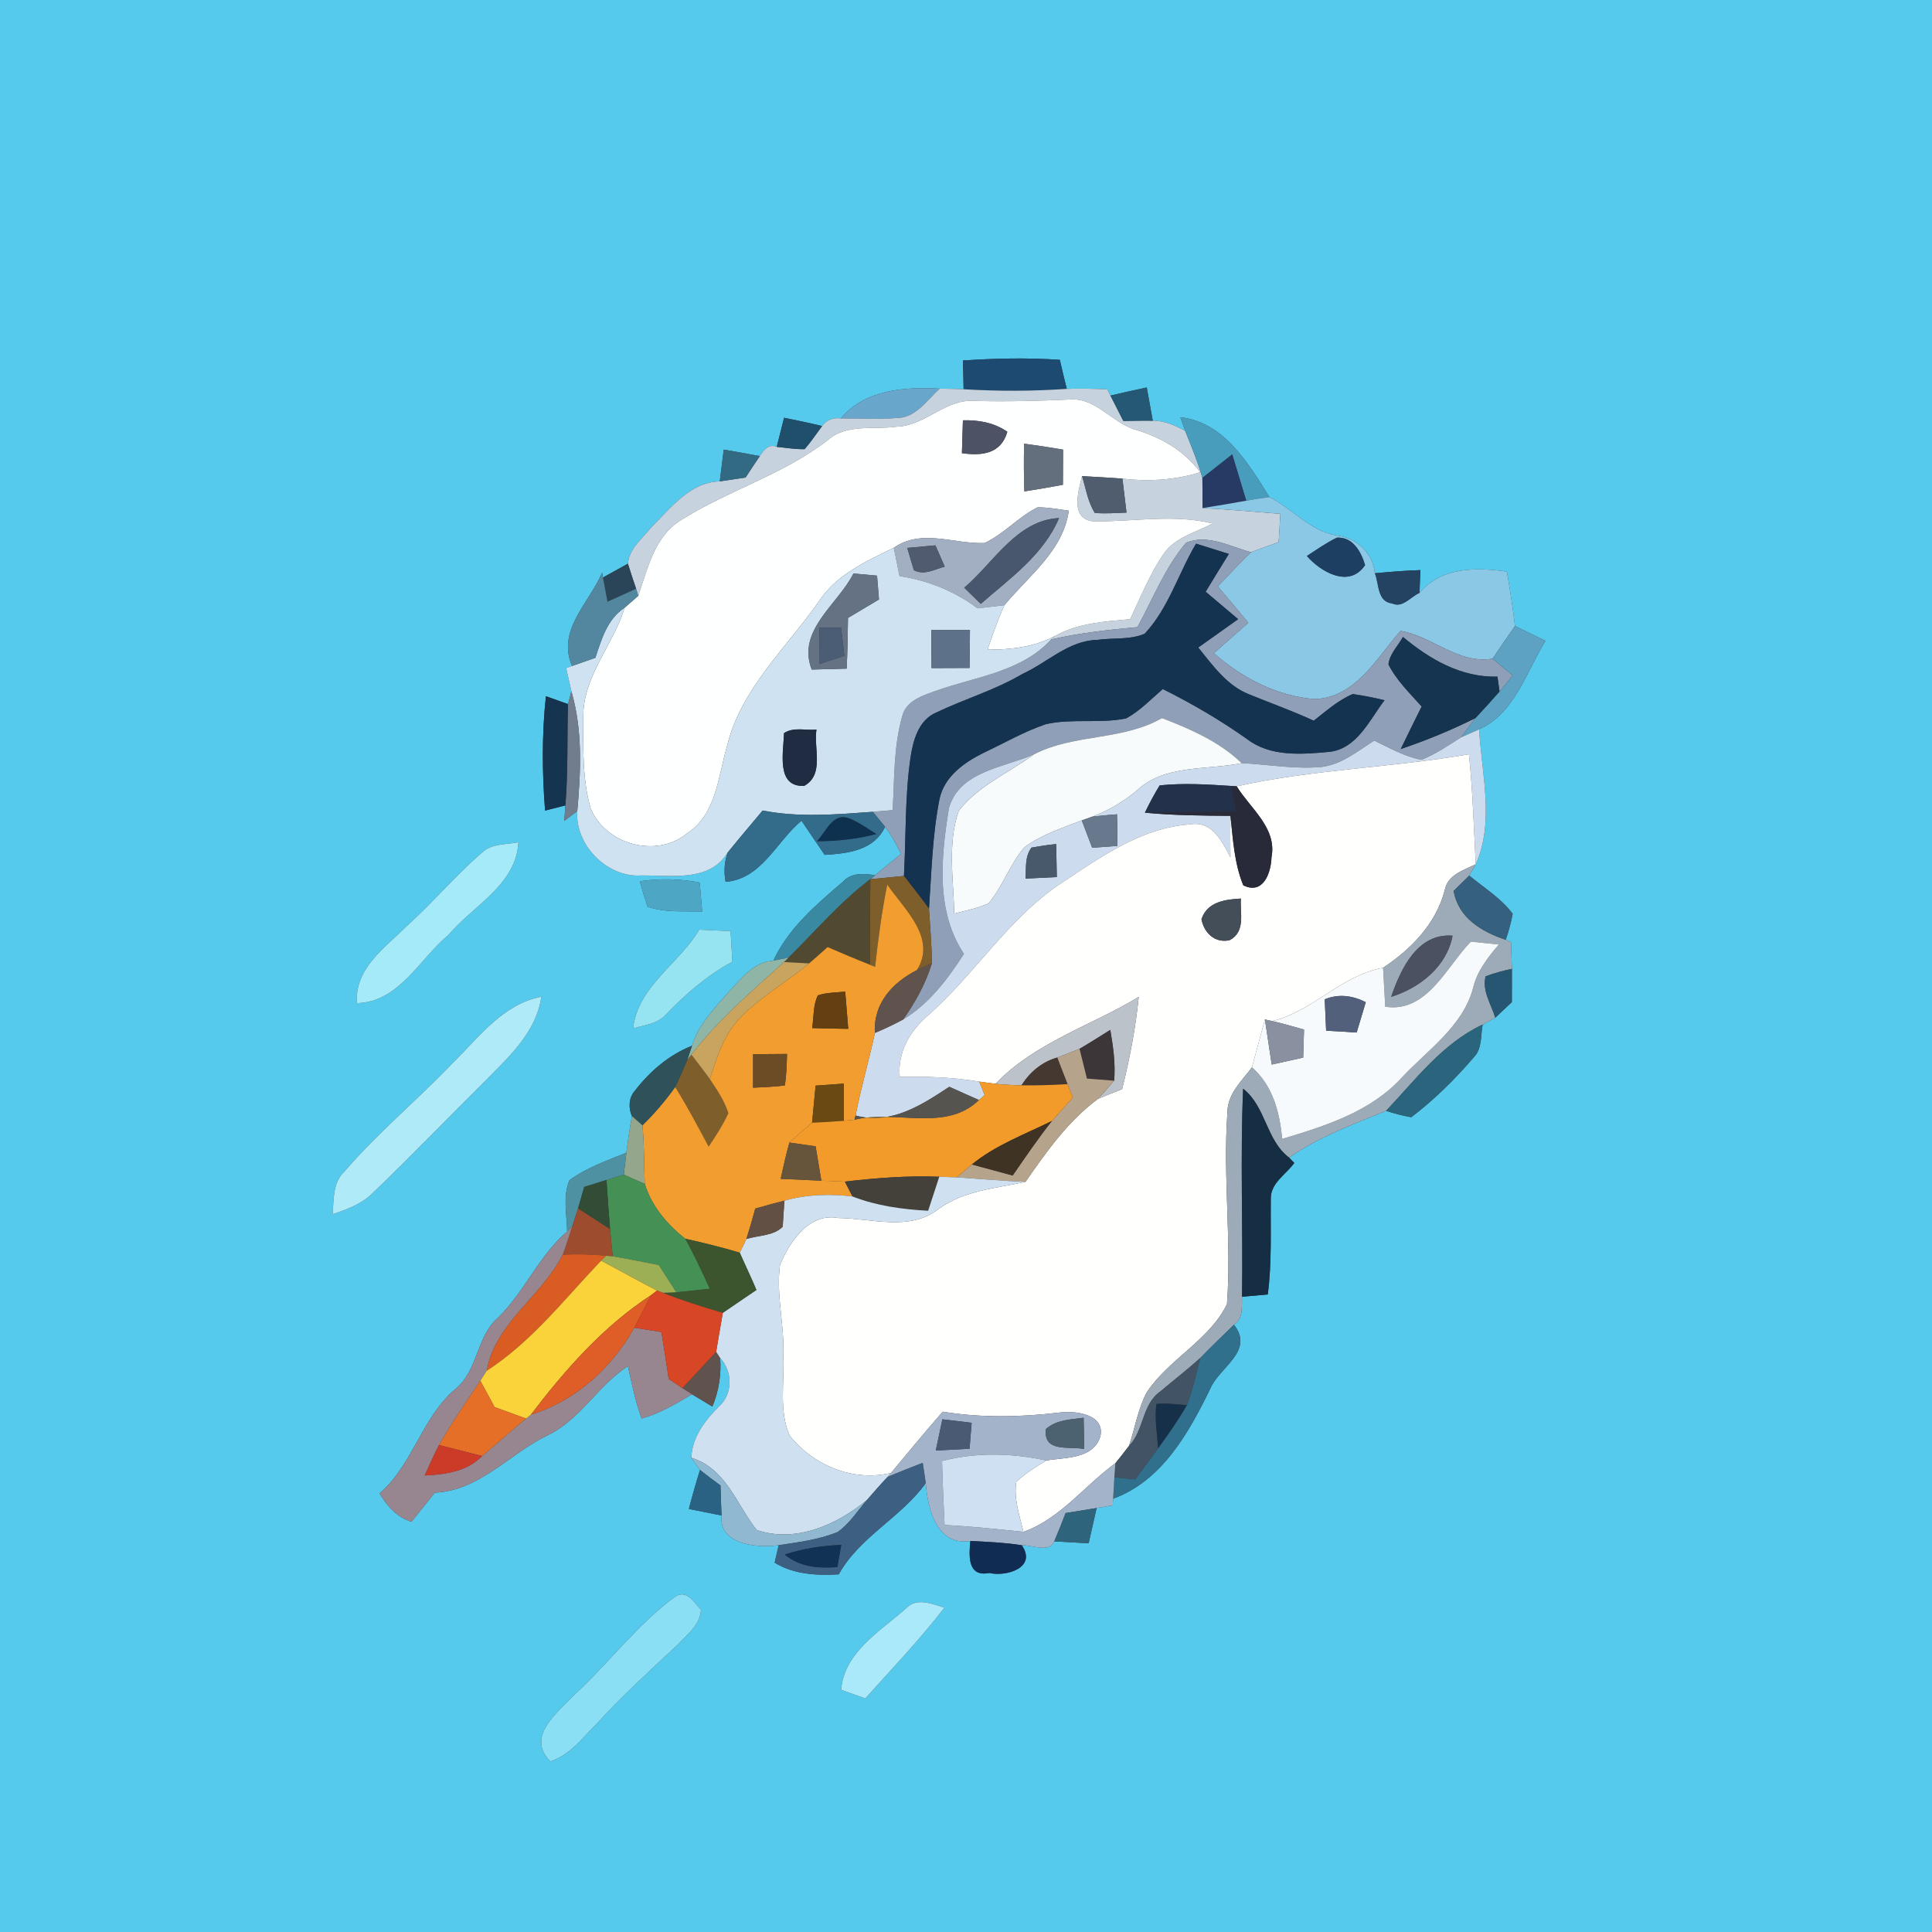 <?xml version="1.0" encoding="UTF-8" ?>
<!DOCTYPE svg PUBLIC "-//W3C//DTD SVG 1.1//EN" "http://www.w3.org/Graphics/SVG/1.1/DTD/svg11.dtd">
<svg width="250pt" height="250pt" viewBox="0 0 250 250" version="1.1" xmlns="http://www.w3.org/2000/svg">
<rect x="0" y="0" width="250" height="250" fill="#333333" stroke="none"/>
<g id="#55caedff">
<path fill="#55caed" opacity="1.00" d=" M 0.00 0.00 L 250.00 0.00 L 250.00 250.00 L 0.00 250.00 L 0.00 0.00 M 124.60 46.65 C 124.64 47.89 124.67 49.13 124.69 50.37 C 123.66 50.33 122.63 50.30 121.60 50.29 C 117.06 50.05 111.94 50.39 108.80 54.14 C 107.76 54.01 106.95 54.34 106.38 55.13 C 104.75 54.73 103.10 54.39 101.46 54.06 C 101.22 55.00 100.75 56.88 100.51 57.82 C 99.46 57.39 98.82 58.24 98.32 59.02 C 96.76 58.72 95.21 58.45 93.65 58.18 C 93.49 59.55 93.32 60.92 93.14 62.29 C 89.24 62.40 86.79 65.77 84.25 68.26 C 83.12 69.69 81.39 71.01 81.25 72.94 C 80.17 73.53 79.09 74.13 78.02 74.73 L 77.91 74.10 C 76.24 78.05 72.02 81.53 74.02 86.18 L 73.26 86.45 C 73.49 87.45 73.72 88.46 73.94 89.46 C 73.83 89.88 73.61 90.70 73.50 91.11 C 72.78 90.86 71.35 90.35 70.64 90.09 C 70.11 95.01 70.15 99.96 70.53 104.89 C 71.19 104.72 72.50 104.39 73.16 104.22 C 73.12 104.72 73.06 105.71 73.02 106.21 C 73.44 105.90 74.28 105.27 74.70 104.96 C 74.38 109.30 78.53 113.55 82.93 113.29 C 86.77 113.22 91.80 114.21 94.16 110.32 C 93.73 111.52 93.65 112.78 93.89 114.11 C 98.58 113.74 100.46 108.89 103.71 106.20 C 104.71 107.67 105.71 109.14 106.71 110.62 C 109.72 110.43 113.08 110.07 114.53 106.99 C 115.37 108.06 115.96 109.29 116.60 110.49 C 115.49 111.43 114.33 112.31 113.23 113.26 C 111.78 113.02 110.16 112.89 109.08 114.09 C 105.64 117.04 102.02 120.10 100.07 124.31 C 97.53 124.45 95.94 126.63 94.33 128.31 C 92.49 130.45 90.36 132.54 89.55 135.32 C 86.57 136.49 84.09 138.63 82.15 141.15 C 81.35 142.02 81.30 143.38 81.77 144.42 C 81.49 145.99 81.25 147.58 81.05 149.16 C 78.54 150.20 75.90 151.09 73.69 152.72 C 72.79 154.80 73.36 157.16 73.39 159.36 C 69.73 162.48 67.91 167.11 64.49 170.46 C 61.58 172.96 61.89 177.43 58.84 179.81 C 54.55 183.52 53.42 189.52 49.12 193.25 C 50.10 194.89 51.36 196.34 53.25 196.91 C 54.25 195.65 55.25 194.40 56.26 193.15 C 62.07 192.89 65.87 188.15 70.79 185.76 C 75.08 183.75 77.34 179.30 81.25 176.78 C 81.77 179.06 82.21 181.36 83.03 183.56 C 85.36 182.90 87.46 181.65 89.54 180.42 C 90.20 180.82 91.52 181.61 92.18 182.01 C 93.01 180.00 93.35 177.88 93.19 175.72 C 94.81 177.46 94.85 180.37 93.04 181.99 C 91.20 183.83 89.59 185.91 89.45 188.63 C 89.74 189.02 90.30 189.81 90.58 190.21 C 90.06 191.88 89.58 193.56 89.14 195.26 C 90.55 195.53 91.96 195.82 93.37 196.10 C 92.97 199.90 98.00 200.34 100.76 199.95 C 100.63 200.52 100.37 201.64 100.24 202.21 C 102.74 203.74 105.67 203.88 108.53 203.72 C 111.27 198.83 116.58 196.38 119.79 191.92 C 120.04 195.25 121.22 200.08 125.56 199.40 C 125.37 201.32 125.20 204.11 128.00 203.54 C 130.25 204.06 134.22 202.84 132.21 199.95 C 133.50 199.88 135.80 201.01 136.42 199.45 C 137.90 199.53 139.38 199.62 140.87 199.70 C 141.21 198.18 141.55 196.65 141.90 195.14 C 142.42 195.05 143.47 194.87 143.99 194.79 L 144.04 193.93 C 150.35 191.63 153.80 185.44 156.58 179.75 C 157.77 176.88 162.37 174.86 159.67 171.42 C 160.91 170.61 160.66 169.08 160.72 167.80 C 161.55 167.73 163.22 167.58 164.05 167.50 C 164.59 163.39 164.39 159.24 164.44 155.10 C 164.41 153.09 166.41 151.96 167.48 150.49 L 166.80 149.79 C 170.66 147.12 175.05 145.49 179.36 143.74 C 180.42 144.09 181.51 144.37 182.61 144.57 C 185.59 142.31 188.28 139.64 190.72 136.80 C 191.80 135.67 191.59 134.00 191.85 132.58 C 192.40 132.28 192.94 131.98 193.49 131.69 C 194.02 131.18 195.09 130.17 195.63 129.67 C 195.63 128.24 195.64 126.80 195.64 125.37 C 195.60 124.22 195.56 123.07 195.52 121.92 L 194.84 121.61 C 195.22 120.51 195.52 119.39 195.74 118.25 C 194.24 116.23 192.03 114.89 190.12 113.30 C 190.33 112.94 190.75 112.21 190.96 111.84 C 193.41 106.36 191.72 100.12 191.40 94.37 C 196.00 92.32 197.50 86.92 199.98 82.93 C 198.67 82.29 197.36 81.64 196.04 81.01 C 195.76 78.65 195.39 76.30 194.99 73.96 C 190.93 73.40 186.55 73.35 183.68 76.72 C 183.71 75.98 183.77 74.51 183.80 73.77 C 181.83 73.83 179.87 74.00 177.91 74.18 C 177.63 71.53 175.58 69.61 172.97 69.29 C 169.50 68.71 167.26 65.82 164.26 64.32 C 161.53 59.95 158.39 54.62 152.73 53.99 C 152.89 54.43 153.20 55.31 153.36 55.75 C 152.06 55.06 150.67 54.41 149.17 54.44 C 148.91 53.01 148.65 51.57 148.39 50.14 C 146.82 50.47 145.25 50.82 143.69 51.19 L 143.28 50.38 C 141.54 50.31 139.78 50.25 138.04 50.32 C 137.72 49.07 137.43 47.82 137.14 46.56 C 132.96 46.28 128.77 46.36 124.60 46.65 M 62.33 110.36 C 58.94 113.28 56.06 116.74 52.73 119.74 C 49.90 122.58 45.85 125.26 46.19 129.81 C 51.67 129.66 54.26 124.10 58.03 120.98 C 61.23 117.17 66.80 114.50 67.08 108.99 C 65.48 109.31 63.59 109.12 62.33 110.36 M 82.80 114.03 C 83.09 115.14 83.42 116.23 83.79 117.32 C 86.05 118.12 88.50 117.87 90.86 117.95 C 90.75 116.70 90.64 115.45 90.54 114.20 C 87.98 113.70 85.38 113.66 82.80 114.03 M 90.48 120.30 C 87.86 124.73 82.52 127.64 81.92 133.08 C 83.41 132.64 85.14 132.49 86.22 131.23 C 88.76 128.59 91.54 126.19 94.77 124.45 C 94.70 123.12 94.62 121.80 94.54 120.48 C 93.19 120.42 91.83 120.35 90.48 120.30 M 58.57 137.56 C 54.01 142.34 48.89 146.57 44.58 151.58 C 43.04 153.02 43.20 155.19 43.04 157.12 C 44.94 156.48 46.88 155.77 48.31 154.30 C 53.24 149.58 57.97 144.64 62.82 139.84 C 65.88 136.73 69.41 133.54 70.05 128.97 C 65.06 129.94 61.98 134.21 58.57 137.56 M 87.42 206.57 C 82.48 210.15 78.81 215.19 74.32 219.30 C 72.17 221.59 67.99 224.69 71.21 227.92 C 73.73 227.13 75.35 224.91 77.15 223.12 C 80.48 219.46 84.15 216.13 87.76 212.76 C 88.96 211.46 90.64 210.22 90.70 208.30 C 89.84 207.36 88.90 205.67 87.42 206.57 M 117.20 208.16 C 113.89 211.09 109.23 213.80 108.84 218.66 C 109.88 219.03 110.93 219.40 111.97 219.78 C 115.44 215.91 119.04 212.15 122.21 208.03 C 120.55 207.55 118.63 206.63 117.20 208.16 Z" />
</g>
<g id="#1d4a70ff">
<path fill="#1d4a70" opacity="1.00" d=" M 124.60 46.65 C 128.77 46.36 132.96 46.28 137.14 46.56 C 137.43 47.82 137.72 49.07 138.04 50.32 C 133.59 50.63 129.14 50.63 124.69 50.37 C 124.67 49.13 124.64 47.89 124.60 46.65 Z" />
</g>
<g id="#68a6ccff">
<path fill="#68a6cc" opacity="1.00" d=" M 108.80 54.14 C 111.94 50.39 117.06 50.05 121.60 50.29 C 119.95 51.77 118.51 54.09 116.04 54.09 C 113.63 54.29 111.21 54.13 108.80 54.14 Z" />
</g>
<g id="#c6d2deff">
<path fill="#c6d2de" opacity="1.00" d=" M 121.60 50.29 C 122.63 50.30 123.66 50.33 124.69 50.37 C 129.14 50.63 133.59 50.63 138.04 50.32 C 139.78 50.25 141.54 50.31 143.28 50.38 L 143.69 51.19 C 144.25 52.28 144.80 53.38 145.36 54.47 C 146.63 54.45 147.90 54.42 149.17 54.44 C 150.67 54.41 152.06 55.06 153.36 55.75 C 154.16 57.76 155.00 59.76 155.59 61.84 C 155.60 62.81 155.61 64.77 155.62 65.74 C 158.97 65.94 162.32 66.20 165.67 66.49 C 165.60 67.71 165.55 68.93 165.45 70.15 C 164.26 70.58 163.07 70.99 161.89 71.46 C 159.20 70.74 156.26 69.06 153.47 70.24 C 150.75 73.47 149.19 77.47 147.19 81.15 C 143.44 81.49 139.68 81.90 136.01 82.75 L 136.53 82.29 C 139.49 80.61 142.94 80.43 146.25 80.12 C 147.60 77.24 148.79 74.26 150.60 71.63 C 152.07 69.52 154.75 68.88 156.93 67.74 C 151.81 66.48 146.60 67.54 141.44 67.46 C 138.43 67.09 139.54 63.57 140.02 61.61 C 140.51 63.22 140.77 64.95 141.68 66.39 C 143.04 66.47 144.41 66.39 145.77 66.33 C 145.59 64.87 145.42 63.40 145.24 61.93 C 148.62 62.34 152.05 62.12 155.31 61.11 C 153.27 58.36 150.33 56.63 147.10 55.66 C 143.99 54.83 141.90 51.47 138.51 51.69 C 134.40 51.88 130.29 51.98 126.18 51.88 C 122.39 51.54 119.73 55.12 116.04 55.21 C 113.04 55.64 109.54 54.77 107.07 56.99 C 101.35 61.40 94.28 63.44 88.21 67.25 C 84.71 69.33 83.82 73.54 82.59 77.10 C 82.52 76.87 82.38 76.41 82.31 76.18 C 81.94 75.11 81.59 74.03 81.25 72.94 C 81.39 71.01 83.12 69.69 84.25 68.26 C 86.79 65.77 89.24 62.40 93.14 62.29 C 94.26 62.12 95.37 61.95 96.48 61.79 C 97.08 60.86 97.69 59.94 98.32 59.02 C 98.82 58.24 99.46 57.39 100.51 57.82 C 101.71 57.94 102.91 58.15 104.12 58.12 C 104.94 57.18 105.63 56.13 106.38 55.13 C 106.95 54.34 107.76 54.01 108.80 54.14 C 111.21 54.13 113.63 54.29 116.04 54.09 C 118.51 54.09 119.95 51.77 121.60 50.29 Z" />
</g>
<g id="#245874ff">
<path fill="#245874" opacity="1.00" d=" M 143.69 51.19 C 145.25 50.82 146.82 50.47 148.39 50.14 C 148.65 51.57 148.91 53.01 149.17 54.44 C 147.90 54.42 146.63 54.45 145.36 54.47 C 144.80 53.38 144.25 52.28 143.69 51.19 Z" />
</g>
<g id="#feffffff">
<path fill="#feffff" opacity="1.00" d=" M 116.04 55.21 C 119.73 55.12 122.39 51.54 126.18 51.88 C 130.29 51.98 134.40 51.88 138.51 51.69 C 141.90 51.47 143.99 54.83 147.10 55.66 C 150.33 56.63 153.27 58.36 155.31 61.11 C 152.05 62.12 148.62 62.34 145.24 61.93 C 143.50 61.81 141.76 61.70 140.02 61.61 C 139.54 63.57 138.43 67.09 141.44 67.46 C 146.60 67.54 151.81 66.48 156.93 67.74 C 154.75 68.88 152.07 69.52 150.60 71.63 C 148.79 74.26 147.60 77.24 146.25 80.12 C 142.94 80.43 139.49 80.61 136.53 82.29 C 133.84 83.74 130.79 84.07 127.78 84.07 C 128.45 82.12 129.12 80.18 129.97 78.31 C 133.11 74.49 137.55 71.32 138.30 66.08 C 136.96 65.90 135.63 65.64 134.27 65.65 C 131.79 66.88 129.92 69.09 127.40 70.27 C 123.46 70.43 119.27 68.36 115.66 70.88 C 112.06 72.65 108.17 74.37 105.92 77.88 C 101.69 83.90 95.85 89.18 94.07 96.58 C 92.91 100.53 92.69 105.42 88.86 107.87 C 84.90 111.12 78.28 109.24 76.41 104.56 C 75.35 100.79 75.46 96.79 75.48 92.91 C 75.35 87.59 79.35 83.51 80.83 78.63 C 81.42 78.12 82.01 77.62 82.59 77.10 C 83.82 73.54 84.71 69.33 88.21 67.25 C 94.28 63.44 101.35 61.40 107.07 56.99 C 109.54 54.77 113.04 55.64 116.04 55.21 M 124.60 54.39 C 124.55 55.81 124.51 57.22 124.47 58.64 C 127.05 59.01 129.53 58.74 130.35 55.87 C 128.64 54.69 126.63 54.33 124.60 54.39 M 132.52 57.41 C 132.47 59.47 132.48 61.53 132.55 63.59 C 134.21 63.33 135.88 63.04 137.54 62.73 C 137.55 61.21 137.56 59.70 137.56 58.18 C 135.89 57.89 134.20 57.64 132.52 57.41 Z" />
</g>
<g id="#204f6cff">
<path fill="#204f6c" opacity="1.00" d=" M 101.46 54.06 C 103.10 54.39 104.75 54.73 106.38 55.13 C 105.63 56.13 104.94 57.18 104.12 58.12 C 102.91 58.15 101.71 57.94 100.51 57.82 C 100.75 56.88 101.22 55.00 101.46 54.06 Z" />
</g>
<g id="#4e5265ff">
<path fill="#4e5265" opacity="1.00" d=" M 124.60 54.39 C 126.63 54.33 128.64 54.69 130.35 55.87 C 129.53 58.74 127.05 59.01 124.47 58.64 C 124.51 57.22 124.55 55.81 124.60 54.39 Z" />
</g>
<g id="#499dbcff">
<path fill="#499dbc" opacity="1.00" d=" M 152.73 53.99 C 158.39 54.62 161.53 59.95 164.26 64.32 C 163.25 64.45 162.25 64.61 161.26 64.79 C 160.66 62.79 160.06 60.79 159.45 58.80 C 158.16 59.81 156.87 60.82 155.59 61.84 C 155.00 59.76 154.16 57.76 153.36 55.75 C 153.20 55.31 152.89 54.43 152.73 53.99 Z" />
</g>
<g id="#646f7dff">
<path fill="#646f7d" opacity="1.00" d=" M 132.52 57.41 C 134.20 57.64 135.89 57.89 137.56 58.18 C 137.56 59.70 137.55 61.21 137.54 62.73 C 135.88 63.04 134.21 63.33 132.55 63.59 C 132.48 61.53 132.47 59.47 132.52 57.41 Z" />
</g>
<g id="#326a84ff">
<path fill="#326a84" opacity="1.00" d=" M 93.65 58.18 C 95.21 58.45 96.76 58.72 98.32 59.02 C 97.69 59.94 97.08 60.86 96.48 61.79 C 95.37 61.95 94.26 62.12 93.14 62.29 C 93.32 60.92 93.49 59.55 93.65 58.18 Z" />
</g>
<g id="#263a63ff">
<path fill="#263a63" opacity="1.00" d=" M 155.59 61.84 C 156.87 60.82 158.16 59.81 159.45 58.80 C 160.06 60.79 160.66 62.79 161.26 64.79 C 159.38 65.13 157.50 65.45 155.62 65.74 C 155.61 64.77 155.60 62.81 155.59 61.84 Z" />
</g>
<g id="#4f5d6fff">
<path fill="#4f5d6f" opacity="1.00" d=" M 140.02 61.61 C 141.76 61.70 143.50 61.81 145.24 61.93 C 145.42 63.40 145.59 64.87 145.77 66.33 C 144.41 66.39 143.04 66.47 141.68 66.39 C 140.77 64.95 140.51 63.22 140.02 61.61 Z" />
</g>
<g id="#8ac8e6ff">
<path fill="#8ac8e6" opacity="1.00" d=" M 161.26 64.79 C 162.25 64.61 163.25 64.45 164.26 64.32 C 167.26 65.82 169.50 68.71 172.97 69.29 C 175.58 69.61 177.63 71.53 177.91 74.18 C 178.47 75.59 178.19 77.87 180.17 78.09 C 181.48 78.72 182.56 77.20 183.68 76.72 C 186.55 73.35 190.93 73.40 194.99 73.96 C 195.39 76.30 195.76 78.65 196.04 81.01 C 195.06 82.41 194.09 83.81 193.14 85.23 C 188.65 85.98 185.35 82.31 181.22 81.64 C 178.10 85.17 175.52 90.17 170.19 90.47 C 165.31 90.11 160.70 87.74 157.07 84.52 C 158.56 83.21 160.04 81.90 161.53 80.59 C 160.23 79.01 158.91 77.44 157.58 75.88 C 159.00 74.39 160.40 72.88 161.89 71.46 C 163.07 70.99 164.26 70.58 165.45 70.15 C 165.55 68.93 165.60 67.71 165.67 66.49 C 162.32 66.20 158.97 65.94 155.62 65.74 C 157.50 65.45 159.38 65.13 161.26 64.79 M 169.11 71.95 C 170.93 74.02 174.62 76.16 176.64 73.12 C 176.12 71.41 175.08 69.47 173.00 69.57 C 171.63 70.24 170.38 71.12 169.11 71.95 Z" />
</g>
<g id="#a2afc3ff">
<path fill="#a2afc3" opacity="1.00" d=" M 134.27 65.65 C 135.63 65.64 136.96 65.90 138.30 66.08 C 137.55 71.32 133.11 74.49 129.97 78.31 C 128.81 78.44 127.66 78.58 126.50 78.72 C 123.53 76.49 120.07 75.10 116.40 74.55 C 116.16 73.33 115.91 72.10 115.66 70.88 C 119.27 68.36 123.46 70.43 127.40 70.27 C 129.92 69.09 131.79 66.88 134.27 65.65 M 124.77 76.05 C 125.48 76.74 126.20 77.44 126.91 78.14 C 130.68 74.85 135.02 71.80 137.04 67.04 C 131.57 67.30 128.59 72.82 124.77 76.05 M 117.40 70.90 C 117.61 71.62 118.04 73.06 118.25 73.78 C 119.59 74.49 120.95 73.67 122.25 73.32 C 121.95 72.63 121.34 71.26 121.04 70.57 C 120.13 70.65 118.31 70.82 117.40 70.90 Z" />
</g>
<g id="#48576dff">
<path fill="#48576d" opacity="1.00" d=" M 124.77 76.05 C 128.59 72.82 131.57 67.30 137.04 67.04 C 135.02 71.80 130.68 74.85 126.91 78.14 C 126.20 77.44 125.48 76.74 124.77 76.05 Z" />
</g>
<g id="#8e9fb7ff">
<path fill="#8e9fb7" opacity="1.00" d=" M 153.47 70.24 C 156.26 69.06 159.20 70.74 161.89 71.46 C 160.40 72.88 159.00 74.39 157.58 75.88 C 158.91 77.44 160.23 79.01 161.53 80.59 C 160.04 81.90 158.56 83.21 157.07 84.52 C 160.70 87.74 165.31 90.11 170.19 90.47 C 175.52 90.17 178.10 85.17 181.22 81.64 C 185.35 82.31 188.65 85.98 193.14 85.23 C 194.01 85.95 194.88 86.68 195.75 87.41 C 195.18 88.11 194.62 88.80 194.04 89.48 C 193.98 89.00 193.84 88.04 193.77 87.56 C 189.08 87.68 185.02 85.32 181.54 82.42 C 180.91 83.59 179.81 84.60 179.67 85.98 C 180.72 88.07 182.43 89.69 183.96 91.42 C 183.06 93.25 182.14 95.08 181.26 96.92 C 184.57 95.81 187.81 94.47 190.93 92.91 C 190.30 93.74 189.68 94.57 189.06 95.41 C 187.41 96.46 185.77 97.59 183.94 98.32 C 181.75 97.91 179.80 96.78 177.82 95.83 C 175.70 97.19 173.62 98.91 171.05 99.24 C 167.58 99.56 164.13 98.92 160.68 98.75 C 157.77 95.96 154.06 94.34 150.35 92.92 C 145.23 95.87 138.99 94.92 133.78 97.62 C 129.91 99.33 124.20 99.77 122.80 104.52 C 121.78 110.78 121.02 117.85 124.73 123.43 C 122.64 126.69 120.24 129.88 116.87 131.92 C 118.45 129.68 119.79 127.26 120.59 124.63 C 120.56 122.27 120.36 119.93 120.21 117.58 C 120.54 112.83 120.65 108.03 121.58 103.35 C 122.21 100.47 124.79 98.63 127.29 97.41 C 129.96 96.15 132.54 94.65 135.35 93.70 C 138.76 92.94 142.30 93.66 145.72 92.96 C 147.51 91.99 148.93 90.48 150.46 89.16 C 154.24 91.04 157.90 93.18 161.35 95.62 C 164.38 97.96 168.43 97.62 172.01 97.29 C 175.61 96.89 177.21 93.15 179.16 90.61 C 177.80 90.28 176.43 90.01 175.05 89.81 C 173.15 90.61 171.61 92.01 170.00 93.26 C 167.28 92.01 164.47 91.00 161.71 89.88 C 158.79 88.76 156.94 86.12 155.05 83.79 C 156.77 82.56 158.49 81.35 160.21 80.12 C 158.81 78.93 157.41 77.75 156.01 76.57 C 157.00 74.93 158.00 73.31 159.01 71.68 C 157.59 71.23 156.18 70.79 154.77 70.35 C 152.49 74.18 151.22 78.69 148.13 82.00 C 146.22 82.83 144.03 82.51 142.00 82.80 C 138.28 82.88 135.53 85.74 132.30 87.21 C 128.77 89.30 124.81 90.45 121.13 92.21 C 118.87 93.19 118.17 95.75 117.83 97.97 C 117.08 103.06 117.25 108.22 116.97 113.35 C 115.52 113.49 114.07 113.63 112.62 113.77 L 113.23 113.26 C 114.33 112.31 115.49 111.43 116.60 110.49 C 115.96 109.29 115.37 108.06 114.53 106.99 C 114.13 106.50 113.33 105.53 112.94 105.05 C 113.58 104.99 114.87 104.88 115.51 104.83 C 115.75 100.75 115.62 96.58 116.76 92.63 C 117.30 90.59 119.54 89.96 121.28 89.33 C 126.32 87.56 132.22 86.91 136.01 82.75 C 139.68 81.90 143.44 81.49 147.19 81.15 C 149.19 77.47 150.75 73.47 153.47 70.24 Z" />
</g>
<g id="#1c3f62ff">
<path fill="#1c3f62" opacity="1.00" d=" M 169.11 71.95 C 170.38 71.12 171.63 70.24 173.00 69.57 C 175.08 69.47 176.12 71.41 176.64 73.12 C 174.62 76.16 170.93 74.02 169.11 71.95 Z" />
</g>
<g id="#cee2f1ff">
<path fill="#cee2f1" opacity="1.00" d=" M 105.92 77.88 C 108.17 74.37 112.06 72.65 115.66 70.88 C 115.91 72.10 116.16 73.33 116.40 74.55 C 120.07 75.10 123.53 76.49 126.50 78.72 C 127.66 78.58 128.81 78.44 129.97 78.31 C 129.12 80.18 128.45 82.12 127.78 84.07 C 130.79 84.07 133.84 83.74 136.53 82.29 L 136.01 82.75 C 132.22 86.91 126.32 87.56 121.28 89.33 C 119.54 89.96 117.30 90.59 116.76 92.63 C 115.62 96.58 115.75 100.75 115.51 104.83 C 114.87 104.88 113.58 104.99 112.94 105.05 C 108.20 105.39 103.39 105.81 98.69 104.88 C 97.17 106.69 95.64 108.49 94.16 110.32 C 91.80 114.21 86.77 113.22 82.93 113.29 C 78.53 113.55 74.38 109.30 74.70 104.96 C 75.16 99.79 75.41 94.51 73.94 89.46 C 73.72 88.46 73.49 87.45 73.26 86.45 L 74.02 86.18 C 75.03 85.83 76.03 85.48 77.04 85.12 C 77.84 82.72 78.58 80.10 80.83 78.63 C 79.35 83.51 75.35 87.59 75.48 92.91 C 75.46 96.79 75.35 100.79 76.41 104.56 C 78.28 109.24 84.90 111.12 88.86 107.87 C 92.69 105.42 92.91 100.53 94.07 96.58 C 95.85 89.18 101.69 83.90 105.92 77.88 M 110.44 74.21 C 108.41 78.24 103.06 81.57 105.04 86.64 C 106.55 86.59 108.06 86.56 109.56 86.52 C 109.66 84.33 109.71 82.15 109.73 79.96 C 111.07 79.17 112.41 78.37 113.74 77.57 C 113.66 76.54 113.57 75.51 113.49 74.49 C 112.47 74.39 111.45 74.30 110.44 74.21 M 120.52 81.53 C 120.52 83.17 120.52 84.81 120.54 86.45 C 122.18 86.45 123.82 86.44 125.46 86.43 C 125.49 84.79 125.50 83.15 125.51 81.51 C 123.84 81.51 122.18 81.52 120.52 81.53 M 101.45 94.87 C 101.40 97.25 100.35 101.88 104.07 101.69 C 106.71 100.21 105.26 96.82 105.65 94.41 C 104.26 94.55 102.68 94.04 101.45 94.87 Z" />
</g>
<g id="#515b70ff">
<path fill="#515b70" opacity="1.00" d=" M 117.40 70.90 C 118.31 70.82 120.13 70.65 121.04 70.57 C 121.34 71.26 121.95 72.63 122.25 73.32 C 120.95 73.67 119.59 74.49 118.25 73.78 C 118.04 73.06 117.61 71.62 117.40 70.90 Z" />
</g>
<g id="#133350ff">
<path fill="#133350" opacity="1.00" d=" M 148.13 82.00 C 151.22 78.69 152.49 74.18 154.77 70.35 C 156.18 70.79 157.59 71.23 159.01 71.68 C 158.00 73.31 157.00 74.93 156.01 76.57 C 157.41 77.75 158.81 78.93 160.21 80.12 C 158.49 81.35 156.77 82.56 155.05 83.79 C 156.94 86.12 158.79 88.76 161.71 89.88 C 164.47 91.00 167.28 92.01 170.00 93.26 C 171.61 92.01 173.15 90.61 175.05 89.81 C 176.43 90.01 177.80 90.28 179.16 90.61 C 177.21 93.15 175.61 96.89 172.01 97.29 C 168.43 97.62 164.38 97.96 161.35 95.62 C 157.90 93.18 154.24 91.04 150.46 89.16 C 148.93 90.48 147.51 91.99 145.72 92.96 C 142.30 93.66 138.76 92.94 135.35 93.70 C 132.54 94.65 129.96 96.15 127.29 97.41 C 124.79 98.63 122.21 100.47 121.58 103.35 C 120.65 108.03 120.54 112.83 120.21 117.58 C 119.17 116.14 118.06 114.75 116.97 113.35 C 117.25 108.22 117.08 103.06 117.83 97.97 C 118.17 95.75 118.87 93.19 121.13 92.21 C 124.81 90.45 128.77 89.30 132.30 87.21 C 135.53 85.74 138.28 82.88 142.00 82.80 C 144.03 82.51 146.22 82.83 148.13 82.00 Z" />
</g>
<g id="#2a4558ff">
<path fill="#2a4558" opacity="1.00" d=" M 78.02 74.73 C 79.09 74.13 80.17 73.53 81.25 72.94 C 81.59 74.03 81.94 75.11 82.31 76.18 C 81.08 76.75 79.85 77.30 78.61 77.86 C 78.41 76.81 78.22 75.77 78.02 74.73 Z" />
</g>
<g id="#53879fff">
<path fill="#53879f" opacity="1.00" d=" M 77.91 74.10 L 78.02 74.73 C 78.22 75.77 78.41 76.81 78.61 77.86 C 79.85 77.30 81.08 76.75 82.31 76.18 C 82.38 76.41 82.52 76.87 82.59 77.10 C 82.01 77.62 81.42 78.12 80.83 78.63 C 78.58 80.10 77.84 82.72 77.04 85.12 C 76.03 85.48 75.03 85.83 74.02 86.18 C 72.02 81.53 76.24 78.05 77.91 74.10 Z" />
</g>
<g id="#657284ff">
<path fill="#657284" opacity="1.00" d=" M 110.44 74.21 C 111.45 74.30 112.47 74.39 113.49 74.49 C 113.57 75.51 113.66 76.54 113.74 77.57 C 112.41 78.37 111.07 79.17 109.73 79.96 C 109.71 82.15 109.66 84.33 109.56 86.52 C 108.06 86.56 106.55 86.59 105.04 86.64 C 103.06 81.57 108.41 78.24 110.44 74.21 M 106.04 81.23 C 106.02 82.80 106.01 84.37 106.00 85.94 C 107.08 85.58 108.17 85.23 109.26 84.87 C 109.11 83.65 108.97 82.44 108.83 81.22 C 108.13 81.22 106.74 81.23 106.04 81.23 Z" />
</g>
<g id="#244362ff">
<path fill="#244362" opacity="1.00" d=" M 177.91 74.18 C 179.87 74.00 181.83 73.83 183.80 73.77 C 183.77 74.51 183.71 75.98 183.68 76.72 C 182.56 77.20 181.48 78.72 180.17 78.09 C 178.19 77.87 178.47 75.59 177.91 74.18 Z" />
</g>
<g id="#4b5d75ff">
<path fill="#4b5d75" opacity="1.00" d=" M 106.04 81.23 C 106.74 81.23 108.13 81.22 108.83 81.22 C 108.97 82.44 109.11 83.65 109.26 84.87 C 108.17 85.23 107.08 85.58 106.00 85.94 C 106.01 84.37 106.02 82.80 106.04 81.23 Z" />
</g>
<g id="#5d7188ff">
<path fill="#5d7188" opacity="1.00" d=" M 120.52 81.53 C 122.18 81.52 123.84 81.51 125.51 81.51 C 125.50 83.15 125.49 84.79 125.46 86.43 C 123.82 86.44 122.18 86.45 120.54 86.45 C 120.52 84.81 120.52 83.17 120.52 81.53 Z" />
</g>
<g id="#5da2c2ff">
<path fill="#5da2c2" opacity="1.00" d=" M 196.04 81.01 C 197.36 81.64 198.67 82.29 199.98 82.93 C 197.50 86.92 196.00 92.32 191.40 94.37 C 190.81 94.63 189.64 95.15 189.06 95.41 C 189.68 94.57 190.30 93.74 190.93 92.91 C 191.98 91.78 193.03 90.64 194.04 89.48 C 194.62 88.80 195.18 88.11 195.75 87.41 C 194.88 86.68 194.01 85.95 193.14 85.23 C 194.09 83.81 195.06 82.41 196.04 81.01 Z" />
</g>
<g id="#14344fff">
<path fill="#14344f" opacity="1.00" d=" M 179.67 85.98 C 179.81 84.60 180.91 83.59 181.54 82.42 C 185.02 85.32 189.08 87.68 193.77 87.56 C 193.84 88.04 193.98 89.00 194.04 89.48 C 193.03 90.64 191.98 91.78 190.93 92.91 C 187.81 94.47 184.57 95.81 181.26 96.92 C 182.14 95.08 183.06 93.25 183.96 91.42 C 182.43 89.69 180.72 88.07 179.67 85.98 Z" />
</g>
<g id="#717d8dff">
<path fill="#717d8d" opacity="1.00" d=" M 73.94 89.46 C 75.41 94.51 75.16 99.79 74.70 104.96 C 74.28 105.27 73.44 105.90 73.02 106.21 C 73.06 105.71 73.12 104.72 73.16 104.22 C 73.52 99.86 73.37 95.48 73.50 91.11 C 73.61 90.70 73.83 89.88 73.94 89.46 Z" />
</g>
<g id="#153450ff">
<path fill="#153450" opacity="1.00" d=" M 70.64 90.09 C 71.35 90.35 72.78 90.86 73.50 91.11 C 73.37 95.48 73.52 99.86 73.16 104.22 C 72.50 104.39 71.19 104.72 70.53 104.89 C 70.15 99.96 70.11 95.01 70.64 90.09 Z" />
</g>
<g id="#f8fbfcff">
<path fill="#f8fbfc" opacity="1.00" d=" M 150.35 92.92 C 154.06 94.34 157.77 95.96 160.68 98.75 C 156.15 99.69 150.77 98.88 147.14 102.26 C 145.42 103.71 143.47 104.88 141.36 105.67 C 141.02 105.79 140.33 106.03 139.98 106.16 C 137.43 107.16 134.75 108.00 132.54 109.66 C 130.67 111.84 129.78 114.68 127.93 116.88 C 126.52 117.55 124.97 117.82 123.48 118.22 C 123.39 113.81 122.57 109.17 124.06 104.92 C 126.57 101.68 130.53 100.01 133.78 97.62 C 138.99 94.92 145.23 95.87 150.35 92.92 Z" />
</g>
<g id="#1f2c42ff">
<path fill="#1f2c42" opacity="1.00" d=" M 101.45 94.87 C 102.68 94.04 104.26 94.55 105.65 94.41 C 105.26 96.82 106.71 100.21 104.07 101.69 C 100.35 101.88 101.40 97.25 101.45 94.87 Z" />
</g>
<g id="#ccdbedff">
<path fill="#ccdbed" opacity="1.00" d=" M 171.05 99.24 C 173.62 98.91 175.70 97.19 177.82 95.83 C 179.80 96.78 181.75 97.91 183.94 98.32 C 185.77 97.59 187.41 96.46 189.06 95.41 C 189.64 95.15 190.81 94.63 191.40 94.37 C 191.72 100.12 193.41 106.36 190.96 111.84 C 190.71 107.09 190.57 102.34 190.08 97.60 C 180.11 99.34 169.92 99.54 160.03 101.75 L 159.29 101.70 C 156.22 101.50 153.12 101.31 150.06 101.63 C 149.36 102.77 148.73 103.95 148.15 105.16 C 151.83 105.52 155.53 105.54 159.22 105.57 C 159.19 107.36 159.19 109.16 159.22 110.95 C 158.12 108.86 156.83 106.15 153.96 106.68 C 147.45 107.12 141.95 111.23 136.69 114.71 C 130.26 119.23 126.07 126.08 120.24 131.26 C 117.82 133.30 116.11 136.09 116.43 139.35 C 119.87 139.27 123.32 139.40 126.71 139.96 C 126.96 140.54 127.19 141.13 127.42 141.72 C 127.23 141.88 126.85 142.19 126.67 142.34 C 125.38 141.78 124.11 141.20 122.84 140.63 C 119.22 143.02 115.28 145.59 110.71 144.35 C 111.40 140.75 112.45 137.24 113.21 133.66 C 114.46 133.14 115.68 132.56 116.87 131.92 C 120.24 129.88 122.64 126.69 124.73 123.43 C 121.02 117.85 121.78 110.78 122.80 104.52 C 124.20 99.77 129.91 99.33 133.78 97.62 C 130.53 100.01 126.57 101.68 124.06 104.92 C 122.57 109.17 123.39 113.81 123.48 118.22 C 124.97 117.82 126.52 117.55 127.93 116.88 C 129.78 114.68 130.67 111.84 132.54 109.66 C 134.75 108.00 137.43 107.16 139.98 106.16 C 140.43 107.34 140.87 108.52 141.33 109.70 C 142.42 109.62 143.51 109.54 144.60 109.46 C 144.59 108.09 144.57 106.73 144.54 105.37 C 143.48 105.45 142.42 105.55 141.36 105.67 C 143.47 104.88 145.42 103.71 147.14 102.26 C 150.77 98.88 156.15 99.69 160.68 98.75 C 164.13 98.92 167.58 99.56 171.05 99.24 M 133.48 109.68 C 132.59 110.84 132.79 112.33 132.72 113.69 C 134.06 113.62 135.40 113.56 136.75 113.49 C 136.72 112.06 136.70 110.64 136.67 109.22 C 135.60 109.33 134.53 109.49 133.48 109.68 Z" />
</g>
<g id="#fffffeff">
<path fill="#fffffe" opacity="1.00" d=" M 160.03 101.75 C 169.92 99.54 180.11 99.34 190.08 97.60 C 190.57 102.34 190.71 107.09 190.96 111.84 C 189.36 112.61 187.30 113.21 186.94 115.22 C 185.81 119.54 182.60 122.83 178.97 125.23 C 173.53 126.21 169.91 130.85 164.64 132.13 L 163.68 131.92 C 163.12 133.98 162.56 136.04 162.00 138.11 C 160.69 139.87 158.83 141.56 158.83 143.93 C 158.23 152.20 159.38 160.51 158.77 168.76 C 156.47 173.45 151.24 175.86 148.38 180.18 C 147.25 182.34 146.86 184.80 146.09 187.10 C 145.52 187.86 144.93 188.60 144.33 189.34 C 140.34 192.24 137.19 196.53 132.43 198.22 C 131.94 196.10 131.15 193.94 131.51 191.74 C 132.67 190.65 134.03 189.81 135.38 188.99 C 137.83 188.57 141.39 188.83 142.37 185.94 C 143.08 182.99 139.14 182.50 137.05 182.79 C 132.04 183.38 126.98 183.49 121.99 182.67 C 119.71 185.27 117.51 187.94 115.30 190.60 C 110.40 191.77 105.27 189.64 102.19 185.78 C 100.75 182.53 101.53 178.83 101.36 175.39 C 101.53 171.47 100.40 167.57 100.93 163.68 C 102.18 160.67 104.69 156.90 108.46 157.61 C 112.80 157.64 117.69 159.39 121.47 156.43 C 124.75 154.04 128.86 153.77 132.70 152.93 C 135.41 149.02 138.20 145.07 142.07 142.20 C 143.11 141.76 144.15 141.34 145.20 140.94 C 146.18 137.01 146.95 133.03 147.35 129.00 C 141.18 132.74 133.88 134.92 128.82 140.25 C 128.29 140.18 127.24 140.03 126.71 139.96 C 123.32 139.40 119.87 139.27 116.43 139.35 C 116.11 136.09 117.82 133.30 120.24 131.26 C 126.07 126.08 130.26 119.23 136.69 114.71 C 141.95 111.23 147.45 107.12 153.96 106.68 C 156.83 106.15 158.12 108.86 159.22 110.95 C 159.19 109.16 159.19 107.36 159.22 105.57 C 159.55 108.60 159.71 111.70 160.88 114.56 C 163.44 115.82 164.47 112.99 164.53 110.93 C 165.27 107.14 161.80 104.64 160.03 101.75 M 155.47 118.94 C 155.80 120.72 157.21 122.08 159.11 121.66 C 161.21 120.56 160.45 118.17 160.57 116.27 C 158.49 116.40 156.24 116.68 155.47 118.94 Z" />
</g>
<g id="#23314aff">
<path fill="#23314a" opacity="1.00" d=" M 148.15 105.16 C 148.73 103.95 149.36 102.77 150.06 101.63 C 153.12 101.31 156.22 101.50 159.29 101.70 C 159.46 102.52 159.80 104.18 159.97 105.01 C 156.03 105.06 152.09 105.10 148.15 105.16 Z" />
</g>
<g id="#292a39ff">
<path fill="#292a39" opacity="1.00" d=" M 159.29 101.70 L 160.03 101.75 C 161.80 104.64 165.27 107.14 164.53 110.93 C 164.47 112.99 163.44 115.82 160.88 114.56 C 159.71 111.70 159.55 108.60 159.22 105.57 C 155.53 105.54 151.83 105.52 148.15 105.16 C 152.09 105.10 156.03 105.06 159.97 105.01 C 159.80 104.18 159.46 102.52 159.29 101.70 Z" />
</g>
<g id="#336b8aff">
<path fill="#336b8a" opacity="1.00" d=" M 98.69 104.88 C 103.39 105.81 108.20 105.39 112.94 105.05 C 113.33 105.53 114.13 106.50 114.53 106.99 C 113.08 110.07 109.72 110.43 106.71 110.62 C 105.71 109.14 104.71 107.67 103.71 106.20 C 100.46 108.89 98.58 113.74 93.89 114.11 C 93.65 112.78 93.73 111.52 94.16 110.32 C 95.64 108.49 97.17 106.69 98.69 104.88 M 105.73 108.85 C 108.31 108.85 110.89 108.57 113.39 107.92 C 112.25 107.21 111.15 106.42 109.91 105.91 C 107.76 105.08 106.92 107.61 105.73 108.85 Z" />
</g>
<g id="#68788dff">
<path fill="#68788d" opacity="1.00" d=" M 141.36 105.67 C 142.42 105.55 143.48 105.45 144.54 105.37 C 144.57 106.73 144.59 108.09 144.60 109.46 C 143.51 109.54 142.42 109.62 141.33 109.70 C 140.87 108.52 140.43 107.34 139.98 106.16 C 140.33 106.03 141.02 105.79 141.36 105.67 Z" />
</g>
<g id="#0d314fff">
<path fill="#0d314f" opacity="1.00" d=" M 105.73 108.85 C 106.92 107.61 107.76 105.08 109.91 105.91 C 111.15 106.42 112.25 107.21 113.39 107.92 C 110.89 108.57 108.31 108.85 105.73 108.85 Z" />
</g>
<g id="#a5eaf9ff">
<path fill="#a5eaf9" opacity="1.00" d=" M 62.33 110.36 C 63.59 109.12 65.48 109.31 67.08 108.99 C 66.80 114.50 61.23 117.17 58.03 120.98 C 54.26 124.10 51.67 129.66 46.19 129.81 C 45.85 125.26 49.90 122.58 52.73 119.74 C 56.06 116.74 58.94 113.28 62.33 110.36 Z" />
</g>
<g id="#47596bff">
<path fill="#47596b" opacity="1.00" d=" M 133.48 109.68 C 134.53 109.49 135.60 109.33 136.67 109.22 C 136.70 110.64 136.72 112.06 136.75 113.49 C 135.40 113.56 134.06 113.62 132.72 113.69 C 132.79 112.33 132.59 110.84 133.48 109.68 Z" />
</g>
<g id="#9cabb7ff">
<path fill="#9cabb7" opacity="1.00" d=" M 186.94 115.22 C 187.30 113.21 189.36 112.61 190.96 111.84 C 190.75 112.21 190.33 112.94 190.12 113.30 C 189.61 113.80 188.60 114.78 188.10 115.28 C 188.71 118.78 191.71 120.56 194.84 121.61 L 195.52 121.92 C 195.56 123.07 195.60 124.22 195.64 125.37 C 194.48 125.61 193.34 125.93 192.24 126.34 C 191.76 128.22 192.96 129.95 193.49 131.69 C 192.94 131.98 192.40 132.28 191.85 132.58 C 186.66 135.01 183.20 139.69 179.36 143.74 C 175.05 145.49 170.66 147.12 166.80 149.79 C 163.80 147.49 163.81 143.18 160.86 140.88 C 160.48 149.85 160.85 158.83 160.72 167.80 C 160.66 169.08 160.91 170.61 159.67 171.42 C 158.21 172.86 156.72 174.26 155.31 175.73 C 153.63 177.24 151.84 178.62 150.12 180.08 C 147.75 181.74 148.06 185.09 146.09 187.10 C 146.86 184.80 147.25 182.34 148.38 180.18 C 151.24 175.86 156.47 173.45 158.77 168.76 C 159.38 160.51 158.23 152.20 158.83 143.93 C 158.83 141.56 160.69 139.87 162.00 138.11 C 164.71 140.47 165.58 143.93 165.92 147.37 C 171.50 145.70 177.37 143.86 181.41 139.42 C 184.74 135.85 189.24 132.86 190.60 127.91 C 191.11 125.69 192.50 123.91 193.95 122.22 C 192.74 122.10 191.53 121.97 190.32 121.85 C 187.16 125.10 184.66 131.10 179.25 130.27 C 179.16 128.59 179.06 126.91 178.97 125.23 C 182.60 122.83 185.81 119.54 186.94 115.22 M 180.02 128.99 C 183.73 127.83 187.21 125.07 187.96 121.08 C 183.42 120.72 181.26 125.38 180.02 128.99 Z" />
</g>
<g id="#3989a2ff">
<path fill="#3989a2" opacity="1.00" d=" M 109.08 114.09 C 110.16 112.89 111.78 113.02 113.23 113.26 L 112.62 113.77 C 108.70 116.73 105.52 120.49 102.04 123.92 C 101.55 124.02 100.57 124.21 100.07 124.31 C 102.02 120.10 105.64 117.04 109.08 114.09 Z" />
</g>
<g id="#7e5e2bff">
<path fill="#7e5e2b" opacity="1.00" d=" M 112.62 113.77 C 114.07 113.63 115.52 113.49 116.97 113.35 C 118.06 114.75 119.17 116.14 120.21 117.58 C 120.36 119.93 120.56 122.27 120.59 124.63 C 120.10 124.86 119.13 125.31 118.64 125.54 C 121.28 121.38 116.99 117.65 114.81 114.46 C 114.10 117.98 113.63 121.54 113.24 125.11 L 112.56 124.83 C 112.56 121.15 112.58 117.46 112.62 113.77 Z" />
<path fill="#7e5e2b" opacity="1.00" d=" M 88.94 137.13 L 89.46 136.47 C 90.26 137.51 91.07 138.55 91.84 139.62 C 92.78 141.01 93.73 142.43 94.25 144.04 C 93.56 145.57 92.62 146.97 91.70 148.37 C 90.31 145.77 88.93 143.16 87.37 140.66 C 87.94 139.50 88.44 138.31 88.94 137.13 Z" />
</g>
<g id="#4ca6c4ff">
<path fill="#4ca6c4" opacity="1.00" d=" M 82.80 114.03 C 85.38 113.66 87.98 113.70 90.54 114.20 C 90.64 115.45 90.75 116.70 90.86 117.95 C 88.50 117.87 86.05 118.12 83.79 117.32 C 83.42 116.23 83.09 115.14 82.80 114.03 Z" />
</g>
<g id="#524931ff">
<path fill="#524931" opacity="1.00" d=" M 102.04 123.92 C 105.52 120.49 108.70 116.73 112.62 113.77 C 112.58 117.46 112.56 121.15 112.56 124.83 C 110.72 124.11 108.90 123.33 107.09 122.55 C 106.30 123.26 105.51 123.97 104.70 124.66 C 103.89 124.62 102.26 124.53 101.45 124.49 L 102.04 123.92 Z" />
</g>
<g id="#36607fff">
<path fill="#36607f" opacity="1.00" d=" M 188.10 115.28 C 188.60 114.78 189.61 113.80 190.12 113.30 C 192.03 114.89 194.24 116.23 195.74 118.25 C 195.52 119.39 195.22 120.51 194.84 121.61 C 191.71 120.56 188.71 118.78 188.10 115.28 Z" />
</g>
<g id="#f29d2fff">
<path fill="#f29d2f" opacity="1.00" d=" M 114.81 114.46 C 116.99 117.65 121.28 121.38 118.64 125.54 C 115.46 127.16 112.99 129.87 113.21 133.66 C 112.45 137.24 111.40 140.75 110.71 144.35 L 110.58 144.89 C 110.23 144.93 109.53 145.00 109.18 145.03 C 109.20 143.43 109.19 141.82 109.18 140.22 C 107.97 140.30 106.76 140.39 105.54 140.48 C 105.39 142.08 105.24 143.68 105.08 145.28 C 104.09 146.11 103.10 146.95 102.15 147.85 C 101.71 149.39 101.37 150.97 101.02 152.54 C 102.78 152.62 104.53 152.71 106.28 152.78 C 107.30 152.82 108.31 152.86 109.33 152.90 C 109.57 153.38 110.06 154.34 110.31 154.82 C 107.37 154.47 104.36 154.55 101.50 155.37 C 100.24 155.69 98.98 156.03 97.73 156.39 C 97.38 157.71 97.00 159.02 96.58 160.33 C 96.32 160.93 96.03 161.52 95.72 162.10 C 93.40 161.39 91.03 160.83 88.67 160.29 C 86.32 158.44 84.33 156.09 83.43 153.20 C 83.33 150.67 83.38 148.14 83.13 145.62 C 84.68 144.10 86.11 142.43 87.37 140.66 C 88.93 143.16 90.31 145.77 91.70 148.37 C 92.62 146.97 93.56 145.57 94.25 144.04 C 93.73 142.43 92.78 141.01 91.84 139.62 C 92.78 136.85 93.64 133.90 95.73 131.75 C 98.38 128.98 101.78 127.11 104.70 124.66 C 105.51 123.97 106.30 123.26 107.09 122.55 C 108.90 123.33 110.72 124.11 112.56 124.83 L 113.24 125.11 C 113.63 121.54 114.10 117.98 114.81 114.46 M 105.83 128.80 C 105.19 130.11 105.32 131.62 105.09 133.03 C 106.65 133.08 108.20 133.11 109.76 133.13 C 109.63 131.53 109.51 129.92 109.37 128.32 C 108.19 128.44 106.97 128.42 105.83 128.80 M 97.45 136.41 C 97.45 137.85 97.45 139.30 97.45 140.75 C 98.82 140.68 100.19 140.63 101.55 140.46 C 101.78 139.11 101.80 137.74 101.84 136.38 C 100.38 136.39 98.91 136.40 97.45 136.41 Z" />
</g>
<g id="#444e59ff">
<path fill="#444e59" opacity="1.00" d=" M 155.47 118.94 C 156.24 116.68 158.49 116.40 160.57 116.27 C 160.45 118.17 161.21 120.56 159.11 121.66 C 157.21 122.08 155.80 120.72 155.47 118.94 Z" />
</g>
<g id="#96e4f1ff">
<path fill="#96e4f1" opacity="1.00" d=" M 90.48 120.30 C 91.83 120.35 93.19 120.42 94.54 120.48 C 94.62 121.80 94.70 123.12 94.77 124.45 C 91.54 126.19 88.76 128.59 86.22 131.23 C 85.14 132.49 83.41 132.64 81.92 133.08 C 82.52 127.64 87.86 124.73 90.48 120.30 Z" />
</g>
<g id="#4c5162ff">
<path fill="#4c5162" opacity="1.00" d=" M 180.02 128.99 C 181.26 125.38 183.42 120.72 187.96 121.08 C 187.21 125.07 183.73 127.83 180.02 128.99 Z" />
</g>
<g id="#f6fafcff">
<path fill="#f6fafc" opacity="1.00" d=" M 179.25 130.27 C 184.66 131.10 187.16 125.10 190.32 121.85 C 191.53 121.97 192.74 122.10 193.95 122.22 C 192.50 123.91 191.11 125.69 190.60 127.91 C 189.24 132.86 184.74 135.85 181.41 139.42 C 177.37 143.86 171.50 145.70 165.92 147.37 C 165.58 143.93 164.71 140.47 162.00 138.11 C 162.56 136.04 163.12 133.98 163.68 131.92 C 163.97 133.86 164.27 135.81 164.56 137.75 C 165.91 137.46 167.27 137.16 168.63 136.85 C 168.67 135.64 168.70 134.43 168.74 133.23 C 167.38 132.83 166.02 132.46 164.64 132.13 C 169.91 130.85 173.53 126.21 178.97 125.23 C 179.06 126.91 179.16 128.59 179.25 130.27 M 171.42 129.31 C 171.48 130.66 171.54 132.01 171.60 133.37 C 172.92 133.44 174.23 133.52 175.55 133.61 C 175.94 132.30 176.34 130.99 176.73 129.68 C 175.02 128.82 173.22 128.57 171.42 129.31 Z" />
</g>
<g id="#8fb5a7ff">
<path fill="#8fb5a7" opacity="1.00" d=" M 94.33 128.31 C 95.94 126.63 97.53 124.45 100.07 124.31 C 100.57 124.21 101.55 124.02 102.04 123.92 L 101.45 124.49 C 97.25 128.27 92.94 131.98 89.46 136.47 L 88.94 137.13 C 89.09 136.68 89.40 135.78 89.55 135.32 C 90.36 132.54 92.49 130.45 94.33 128.31 Z" />
</g>
<g id="#c8a45eff">
<path fill="#c8a45e" opacity="1.00" d=" M 89.46 136.47 C 92.94 131.98 97.25 128.27 101.45 124.49 C 102.26 124.53 103.89 124.62 104.70 124.66 C 101.78 127.11 98.38 128.98 95.73 131.75 C 93.64 133.90 92.78 136.85 91.84 139.62 C 91.07 138.55 90.26 137.51 89.46 136.47 Z" />
</g>
<g id="#60524cff">
<path fill="#60524c" opacity="1.00" d=" M 118.64 125.54 C 119.13 125.31 120.10 124.86 120.59 124.63 C 119.79 127.26 118.45 129.68 116.87 131.92 C 115.68 132.56 114.46 133.14 113.21 133.66 C 112.99 129.87 115.46 127.16 118.64 125.54 Z" />
<path fill="#60524c" opacity="1.00" d=" M 88.30 179.62 C 89.76 178.05 91.21 176.49 92.67 174.92 L 93.19 175.72 C 93.35 177.88 93.01 180.00 92.18 182.01 C 91.52 181.61 90.20 180.82 89.54 180.42 C 89.23 180.22 88.61 179.82 88.30 179.62 Z" />
</g>
<g id="#265671ff">
<path fill="#265671" opacity="1.00" d=" M 192.24 126.34 C 193.34 125.93 194.48 125.61 195.64 125.37 C 195.64 126.80 195.63 128.24 195.63 129.67 C 195.09 130.17 194.02 131.18 193.49 131.69 C 192.96 129.95 191.76 128.22 192.24 126.34 Z" />
</g>
<g id="#633f11ff">
<path fill="#633f11" opacity="1.00" d=" M 105.83 128.80 C 106.97 128.42 108.19 128.44 109.37 128.32 C 109.51 129.92 109.63 131.53 109.76 133.13 C 108.20 133.11 106.65 133.08 105.09 133.03 C 105.32 131.62 105.19 130.11 105.83 128.80 Z" />
</g>
<g id="#aeeaf8ff">
<path fill="#aeeaf8" opacity="1.00" d=" M 58.57 137.56 C 61.98 134.21 65.06 129.94 70.05 128.97 C 69.41 133.54 65.88 136.73 62.82 139.84 C 57.97 144.64 53.24 149.58 48.31 154.30 C 46.88 155.77 44.94 156.48 43.04 157.12 C 43.20 155.19 43.04 153.02 44.58 151.58 C 48.89 146.57 54.01 142.34 58.57 137.56 Z" />
</g>
<g id="#bbc2c9ff">
<path fill="#bbc2c9" opacity="1.00" d=" M 128.82 140.25 C 133.88 134.92 141.18 132.74 147.35 129.00 C 146.95 133.03 146.18 137.01 145.20 140.94 C 144.15 141.34 143.11 141.76 142.07 142.20 C 142.79 141.43 143.49 140.65 144.17 139.84 C 144.36 137.63 144.04 135.44 143.67 133.27 C 142.34 134.09 141.04 134.94 139.69 135.72 C 138.73 136.10 137.76 136.48 136.80 136.85 C 134.82 137.41 133.27 138.73 132.18 140.44 C 131.06 140.42 129.93 140.36 128.82 140.25 Z" />
</g>
<g id="#52607bff">
<path fill="#52607b" opacity="1.00" d=" M 171.42 129.31 C 173.22 128.57 175.02 128.82 176.73 129.68 C 176.34 130.99 175.94 132.30 175.55 133.61 C 174.23 133.52 172.92 133.44 171.60 133.37 C 171.54 132.01 171.48 130.66 171.42 129.31 Z" />
</g>
<g id="#8991a1ff">
<path fill="#8991a1" opacity="1.00" d=" M 163.68 131.92 L 164.64 132.13 C 166.02 132.46 167.38 132.83 168.74 133.23 C 168.70 134.43 168.67 135.64 168.63 136.85 C 167.27 137.16 165.91 137.46 164.56 137.75 C 164.27 135.81 163.97 133.86 163.68 131.92 Z" />
</g>
<g id="#2a657dff">
<path fill="#2a657d" opacity="1.00" d=" M 179.36 143.74 C 183.20 139.69 186.66 135.01 191.85 132.58 C 191.59 134.00 191.80 135.67 190.72 136.80 C 188.28 139.64 185.59 142.31 182.61 144.57 C 181.51 144.37 180.42 144.09 179.36 143.74 Z" />
</g>
<g id="#3d3639ff">
<path fill="#3d3639" opacity="1.00" d=" M 139.69 135.72 C 141.04 134.94 142.34 134.09 143.67 133.27 C 144.04 135.44 144.36 137.63 144.17 139.84 C 142.99 139.75 141.82 139.66 140.65 139.57 C 140.33 138.28 140.01 137.00 139.69 135.72 Z" />
</g>
<g id="#2f525aff">
<path fill="#2f525a" opacity="1.00" d=" M 82.15 141.15 C 84.09 138.63 86.57 136.49 89.55 135.32 C 89.40 135.78 89.09 136.68 88.94 137.13 C 88.44 138.31 87.94 139.50 87.37 140.66 C 86.11 142.43 84.68 144.10 83.13 145.62 C 82.79 145.32 82.11 144.72 81.77 144.42 C 81.30 143.38 81.35 142.02 82.15 141.15 Z" />
</g>
<g id="#6b4c25ff">
<path fill="#6b4c25" opacity="1.00" d=" M 97.45 136.41 C 98.91 136.40 100.38 136.39 101.84 136.38 C 101.80 137.74 101.78 139.11 101.55 140.46 C 100.19 140.63 98.82 140.68 97.45 140.75 C 97.45 139.30 97.45 137.85 97.45 136.41 Z" />
</g>
<g id="#b6a38bff">
<path fill="#b6a38b" opacity="1.00" d=" M 136.80 136.85 C 137.76 136.48 138.73 136.10 139.69 135.72 C 140.01 137.00 140.33 138.28 140.65 139.57 C 141.82 139.66 142.99 139.75 144.17 139.84 C 143.49 140.65 142.79 141.43 142.07 142.20 C 138.20 145.07 135.41 149.02 132.70 152.93 C 129.72 152.81 126.75 152.54 123.78 152.35 C 124.28 151.93 125.26 151.10 125.76 150.68 C 127.52 151.15 129.28 151.63 131.04 152.11 C 132.69 149.72 134.32 147.32 136.12 145.05 C 137.02 144.04 137.92 143.03 138.82 142.02 C 138.65 141.59 138.30 140.72 138.13 140.29 C 137.68 139.14 137.24 138.00 136.80 136.85 Z" />
</g>
<g id="#443830ff">
<path fill="#443830" opacity="1.00" d=" M 132.18 140.44 C 133.27 138.73 134.82 137.41 136.80 136.85 C 137.24 138.00 137.68 139.14 138.13 140.29 C 136.15 140.40 134.16 140.47 132.18 140.44 Z" />
</g>
<g id="#6a4a12ff">
<path fill="#6a4a12" opacity="1.00" d=" M 105.54 140.48 C 106.76 140.39 107.97 140.30 109.18 140.22 C 109.19 141.82 109.20 143.43 109.18 145.03 C 107.82 145.14 106.45 145.22 105.08 145.28 C 105.24 143.68 105.39 142.08 105.54 140.48 Z" />
</g>
<g id="#f39b2aff">
<path fill="#f39b2a" opacity="1.00" d=" M 126.71 139.96 C 127.24 140.03 128.29 140.18 128.82 140.25 C 129.93 140.36 131.06 140.42 132.18 140.44 C 134.16 140.47 136.15 140.40 138.13 140.29 C 138.30 140.72 138.65 141.59 138.82 142.02 C 137.92 143.03 137.02 144.04 136.12 145.05 C 132.60 146.79 128.83 148.17 125.76 150.68 C 125.26 151.10 124.28 151.93 123.78 152.35 C 123.22 152.33 122.10 152.29 121.54 152.27 C 117.45 152.11 113.38 152.43 109.33 152.90 C 108.31 152.86 107.30 152.82 106.28 152.78 C 106.03 151.30 105.79 149.81 105.54 148.33 C 104.41 148.17 103.28 148.01 102.15 147.85 C 103.10 146.95 104.09 146.11 105.08 145.28 C 106.45 145.22 107.82 145.14 109.18 145.03 C 109.53 145.00 110.23 144.93 110.58 144.89 C 115.85 143.56 122.38 146.54 126.67 142.34 C 126.85 142.19 127.23 141.88 127.42 141.72 C 127.19 141.13 126.96 140.54 126.71 139.96 Z" />
</g>
<g id="#56544eff">
<path fill="#56544e" opacity="1.00" d=" M 110.71 144.35 C 115.28 145.59 119.22 143.02 122.84 140.63 C 124.11 141.20 125.38 141.78 126.67 142.34 C 122.38 146.54 115.85 143.56 110.58 144.89 L 110.71 144.35 Z" />
</g>
<g id="#162e44ff">
<path fill="#162e44" opacity="1.00" d=" M 160.86 140.88 C 163.81 143.18 163.80 147.49 166.80 149.79 L 167.48 150.49 C 166.41 151.96 164.41 153.09 164.44 155.10 C 164.39 159.24 164.59 163.39 164.05 167.50 C 163.22 167.58 161.55 167.73 160.72 167.80 C 160.85 158.83 160.48 149.85 160.86 140.88 Z" />
</g>
<g id="#94a78dff">
<path fill="#94a78d" opacity="1.00" d=" M 81.77 144.42 C 82.11 144.72 82.79 145.32 83.13 145.62 C 83.38 148.14 83.33 150.67 83.43 153.20 C 82.53 152.80 81.62 152.40 80.72 152.00 C 80.80 151.29 80.97 149.87 81.05 149.16 C 81.25 147.58 81.49 145.99 81.77 144.42 Z" />
</g>
<g id="#3f3324ff">
<path fill="#3f3324" opacity="1.00" d=" M 125.76 150.68 C 128.83 148.17 132.60 146.79 136.12 145.05 C 134.32 147.32 132.69 149.72 131.04 152.11 C 129.28 151.63 127.52 151.15 125.76 150.68 Z" />
</g>
<g id="#66543bff">
<path fill="#66543b" opacity="1.00" d=" M 102.15 147.85 C 103.28 148.01 104.41 148.17 105.54 148.33 C 105.79 149.81 106.03 151.30 106.28 152.78 C 104.53 152.71 102.78 152.62 101.02 152.54 C 101.37 150.97 101.71 149.39 102.15 147.85 Z" />
</g>
<g id="#4d91a2ff">
<path fill="#4d91a2" opacity="1.00" d=" M 73.69 152.72 C 75.90 151.09 78.54 150.20 81.05 149.16 C 80.97 149.87 80.80 151.29 80.72 152.00 C 80.16 152.18 79.04 152.52 78.48 152.69 C 77.52 152.99 76.56 153.29 75.60 153.59 C 75.34 154.52 75.07 155.45 74.80 156.38 C 74.61 156.97 74.23 158.13 74.04 158.72 L 73.39 159.36 C 73.36 157.16 72.79 154.80 73.69 152.72 Z" />
</g>
<g id="#459054ff">
<path fill="#459054" opacity="1.00" d=" M 78.48 152.69 C 79.04 152.52 80.16 152.18 80.72 152.00 C 81.62 152.40 82.53 152.80 83.43 153.20 C 84.33 156.09 86.32 158.44 88.67 160.29 C 89.85 162.39 90.85 164.58 91.86 166.76 C 90.41 166.92 88.96 167.09 87.51 167.22 C 86.76 166.04 86.00 164.87 85.25 163.70 C 83.27 163.32 81.28 162.90 79.29 162.57 C 79.16 161.40 79.05 160.22 78.94 159.05 C 78.76 156.93 78.62 154.81 78.48 152.69 Z" />
</g>
<g id="#44403aff">
<path fill="#44403a" opacity="1.00" d=" M 109.33 152.90 C 113.38 152.43 117.45 152.11 121.54 152.27 C 121.06 153.73 120.58 155.20 120.10 156.67 C 116.77 156.49 113.43 156.04 110.31 154.82 C 110.06 154.34 109.57 153.38 109.33 152.90 Z" />
</g>
<g id="#cfe0f0ff">
<path fill="#cfe0f0" opacity="1.00" d=" M 121.54 152.27 C 122.10 152.29 123.22 152.33 123.78 152.35 C 126.75 152.54 129.72 152.81 132.70 152.93 C 128.86 153.77 124.75 154.04 121.47 156.43 C 117.69 159.39 112.80 157.64 108.46 157.61 C 104.69 156.90 102.18 160.67 100.93 163.68 C 100.40 167.57 101.53 171.47 101.36 175.39 C 101.53 178.83 100.75 182.53 102.19 185.78 C 105.27 189.64 110.40 191.77 115.30 190.60 L 114.85 191.12 C 113.93 192.09 113.05 193.10 112.17 194.11 C 108.29 197.31 102.94 199.70 97.92 197.98 C 95.28 194.66 93.96 190.02 89.45 188.63 C 89.59 185.91 91.20 183.83 93.04 181.99 C 94.85 180.37 94.81 177.46 93.19 175.72 L 92.67 174.92 C 92.94 173.24 93.25 171.56 93.53 169.88 C 94.98 168.89 96.42 167.90 97.88 166.92 C 97.20 165.29 96.43 163.71 95.72 162.10 C 96.03 161.52 96.32 160.93 96.58 160.33 C 98.13 159.83 100.05 159.96 101.28 158.74 C 101.34 157.90 101.45 156.21 101.50 155.37 C 104.36 154.55 107.37 154.47 110.31 154.82 C 113.43 156.04 116.77 156.49 120.10 156.67 C 120.58 155.20 121.06 153.73 121.54 152.27 Z" />
</g>
<g id="#324c36ff">
<path fill="#324c36" opacity="1.00" d=" M 75.60 153.59 C 76.56 153.29 77.52 152.99 78.48 152.69 C 78.62 154.81 78.76 156.93 78.94 159.05 C 77.56 158.16 76.18 157.27 74.80 156.38 C 75.07 155.45 75.34 154.52 75.60 153.59 Z" />
</g>
<g id="#625045ff">
<path fill="#625045" opacity="1.00" d=" M 97.73 156.39 C 98.98 156.03 100.24 155.69 101.50 155.37 C 101.45 156.21 101.34 157.90 101.28 158.74 C 100.05 159.96 98.13 159.83 96.58 160.33 C 97.00 159.02 97.38 157.71 97.73 156.39 Z" />
</g>
<g id="#9e4c2eff">
<path fill="#9e4c2e" opacity="1.00" d=" M 74.80 156.38 C 76.18 157.27 77.56 158.16 78.94 159.05 C 79.05 160.22 79.16 161.40 79.29 162.57 L 78.44 162.49 C 76.57 162.30 74.69 162.27 72.82 162.35 C 73.27 161.15 73.64 159.93 74.04 158.72 C 74.23 158.13 74.61 156.97 74.80 156.38 Z" />
</g>
<g id="#978690ff">
<path fill="#978690" opacity="1.00" d=" M 73.39 159.36 L 74.04 158.72 C 73.64 159.93 73.27 161.15 72.82 162.35 C 70.09 167.77 64.13 171.11 62.98 177.38 C 62.77 177.71 62.36 178.35 62.15 178.67 C 60.32 181.41 58.44 184.12 56.81 186.99 C 56.14 188.27 55.55 189.60 54.96 190.93 C 57.62 190.78 60.42 190.43 62.38 188.41 C 64.29 186.80 66.14 185.13 68.07 183.56 L 68.70 183.05 C 74.48 181.28 79.15 177.01 82.08 171.81 C 83.25 171.99 84.42 172.17 85.59 172.36 C 85.91 174.38 86.23 176.40 86.53 178.43 C 86.97 178.72 87.86 179.32 88.30 179.62 C 88.61 179.82 89.23 180.22 89.54 180.42 C 87.46 181.65 85.36 182.90 83.03 183.56 C 82.21 181.36 81.77 179.06 81.25 176.78 C 77.34 179.30 75.08 183.75 70.79 185.76 C 65.87 188.15 62.07 192.89 56.26 193.15 C 55.25 194.40 54.25 195.65 53.25 196.91 C 51.36 196.34 50.10 194.89 49.12 193.25 C 53.42 189.52 54.55 183.52 58.84 179.81 C 61.89 177.43 61.58 172.96 64.49 170.46 C 67.91 167.11 69.73 162.48 73.39 159.36 Z" />
</g>
<g id="#3d552eff">
<path fill="#3d552e" opacity="1.00" d=" M 88.67 160.29 C 91.03 160.83 93.40 161.39 95.72 162.10 C 96.43 163.71 97.20 165.29 97.88 166.92 C 96.42 167.90 94.98 168.89 93.53 169.88 C 90.91 169.11 88.30 168.30 85.77 167.29 C 86.20 167.27 87.08 167.23 87.51 167.22 C 88.96 167.09 90.41 166.92 91.86 166.76 C 90.85 164.58 89.85 162.39 88.67 160.29 Z" />
</g>
<g id="#d95c23ff">
<path fill="#d95c23" opacity="1.00" d=" M 72.82 162.35 C 74.69 162.27 76.57 162.30 78.44 162.49 L 77.78 163.13 C 73.05 168.09 68.80 173.62 62.98 177.38 C 64.13 171.11 70.09 167.77 72.82 162.35 Z" />
</g>
<g id="#9daf55ff">
<path fill="#9daf55" opacity="1.00" d=" M 78.44 162.49 L 79.29 162.57 C 81.28 162.90 83.27 163.32 85.25 163.70 C 86.00 164.87 86.76 166.04 87.51 167.22 C 87.08 167.23 86.20 167.27 85.77 167.29 L 85.02 167.00 C 82.58 165.76 80.20 164.40 77.78 163.13 L 78.44 162.49 Z" />
</g>
<g id="#fad239ff">
<path fill="#fad239" opacity="1.00" d=" M 62.98 177.38 C 68.80 173.62 73.05 168.09 77.78 163.13 C 80.20 164.40 82.58 165.76 85.02 167.00 L 84.27 167.58 C 78.07 171.61 73.15 177.22 68.70 183.05 L 68.07 183.56 C 66.72 183.06 65.36 182.57 64.00 182.08 C 63.39 180.94 62.77 179.80 62.15 178.67 C 62.36 178.35 62.77 177.71 62.98 177.38 Z" />
</g>
<g id="#df5d26ff">
<path fill="#df5d26" opacity="1.00" d=" M 68.70 183.05 C 73.15 177.22 78.07 171.61 84.27 167.58 C 83.52 168.98 82.83 170.41 82.08 171.81 C 79.15 177.01 74.48 181.28 68.70 183.05 Z" />
</g>
<g id="#d74625ff">
<path fill="#d74625" opacity="1.00" d=" M 84.27 167.58 L 85.02 167.00 L 85.77 167.29 C 88.30 168.30 90.91 169.11 93.53 169.88 C 93.25 171.56 92.94 173.24 92.67 174.92 C 91.21 176.49 89.76 178.05 88.30 179.62 C 87.86 179.32 86.97 178.72 86.53 178.43 C 86.23 176.40 85.91 174.38 85.59 172.36 C 84.42 172.17 83.25 171.99 82.08 171.81 C 82.83 170.41 83.52 168.98 84.27 167.58 Z" />
</g>
<g id="#30708cff">
<path fill="#30708c" opacity="1.00" d=" M 155.31 175.73 C 156.72 174.26 158.21 172.86 159.67 171.42 C 162.37 174.86 157.77 176.88 156.58 179.75 C 153.80 185.44 150.35 191.63 144.04 193.93 C 144.08 193.24 144.16 191.85 144.20 191.16 C 145.09 191.24 145.98 191.33 146.88 191.43 C 147.87 190.08 148.88 188.75 149.86 187.40 C 151.18 185.60 152.46 183.76 153.57 181.83 C 154.35 179.85 154.77 177.77 155.31 175.73 Z" />
</g>
<g id="#415365ff">
<path fill="#415365" opacity="1.00" d=" M 150.12 180.08 C 151.84 178.62 153.63 177.24 155.31 175.73 C 154.77 177.77 154.35 179.85 153.57 181.83 C 152.26 181.73 150.95 181.55 149.64 181.67 C 149.39 183.57 149.73 185.49 149.86 187.40 C 148.88 188.75 147.87 190.08 146.88 191.43 C 145.98 191.33 145.09 191.24 144.20 191.16 C 144.23 190.70 144.30 189.79 144.33 189.34 C 144.93 188.60 145.52 187.86 146.09 187.10 C 148.06 185.09 147.75 181.74 150.12 180.08 Z" />
</g>
<g id="#e66f28ff">
<path fill="#e66f28" opacity="1.00" d=" M 56.81 186.99 C 58.44 184.12 60.32 181.41 62.15 178.67 C 62.77 179.80 63.39 180.94 64.00 182.08 C 65.36 182.57 66.72 183.06 68.07 183.56 C 66.14 185.13 64.29 186.80 62.38 188.41 C 60.52 187.93 58.67 187.46 56.81 186.99 Z" />
</g>
<g id="#17304aff">
<path fill="#17304a" opacity="1.00" d=" M 149.64 181.67 C 150.95 181.55 152.26 181.73 153.57 181.83 C 152.46 183.76 151.18 185.60 149.86 187.40 C 149.73 185.49 149.39 183.57 149.64 181.67 Z" />
</g>
<g id="#a3b3caff">
<path fill="#a3b3ca" opacity="1.00" d=" M 115.30 190.60 C 117.51 187.94 119.71 185.27 121.99 182.67 C 126.98 183.49 132.04 183.38 137.05 182.79 C 139.14 182.50 143.08 182.99 142.37 185.94 C 141.39 188.83 137.83 188.57 135.38 188.99 C 130.93 188.01 126.33 187.91 121.90 189.05 C 121.97 191.81 122.09 194.57 122.23 197.33 C 125.64 197.51 129.04 197.87 132.43 198.22 C 137.19 196.53 140.34 192.24 144.33 189.34 C 144.30 189.79 144.23 190.70 144.20 191.16 C 144.16 191.85 144.08 193.24 144.04 193.93 L 143.99 194.79 C 143.47 194.87 142.42 195.05 141.90 195.14 C 140.56 195.35 139.22 195.57 137.89 195.79 C 137.42 197.01 136.94 198.24 136.42 199.45 C 135.80 201.01 133.50 199.88 132.21 199.95 C 130.01 199.61 127.78 199.51 125.56 199.40 C 121.22 200.08 120.04 195.25 119.79 191.92 C 119.70 191.26 119.50 189.95 119.40 189.29 C 117.88 189.89 116.35 190.47 114.85 191.12 L 115.30 190.60 M 121.94 183.66 C 121.65 185.00 121.37 186.35 121.09 187.70 C 122.54 187.62 124.00 187.54 125.46 187.47 C 125.55 186.35 125.64 185.23 125.73 184.11 C 124.47 183.95 123.20 183.80 121.94 183.66 M 135.34 184.92 C 134.99 188.01 138.32 187.11 140.30 187.50 C 140.28 186.49 140.24 184.47 140.22 183.46 C 138.53 183.69 136.70 183.71 135.34 184.92 Z" />
</g>
<g id="#4b5a73ff">
<path fill="#4b5a73" opacity="1.00" d=" M 121.94 183.66 C 123.20 183.80 124.47 183.95 125.73 184.11 C 125.64 185.23 125.55 186.35 125.46 187.47 C 124.00 187.54 122.54 187.62 121.09 187.70 C 121.37 186.35 121.65 185.00 121.94 183.66 Z" />
</g>
<g id="#4d6271ff">
<path fill="#4d6271" opacity="1.00" d=" M 135.34 184.92 C 136.70 183.71 138.53 183.69 140.22 183.46 C 140.24 184.47 140.28 186.49 140.30 187.50 C 138.32 187.11 134.99 188.01 135.34 184.92 Z" />
</g>
<g id="#cc3a28ff">
<path fill="#cc3a28" opacity="1.00" d=" M 54.96 190.93 C 55.55 189.60 56.14 188.27 56.81 186.99 C 58.67 187.46 60.52 187.93 62.38 188.41 C 60.42 190.43 57.62 190.78 54.96 190.93 Z" />
</g>
<g id="#cee0f1ff">
<path fill="#cee0f1" opacity="1.00" d=" M 121.90 189.05 C 126.33 187.91 130.93 188.01 135.38 188.99 C 134.03 189.81 132.67 190.65 131.51 191.74 C 131.15 193.94 131.94 196.10 132.43 198.22 C 129.04 197.87 125.64 197.51 122.23 197.33 C 122.09 194.57 121.97 191.81 121.90 189.05 Z" />
</g>
<g id="#91b8d1ff">
<path fill="#91b8d1" opacity="1.00" d=" M 89.45 188.63 C 93.96 190.02 95.28 194.66 97.92 197.98 C 102.94 199.70 108.29 197.31 112.17 194.11 C 110.95 195.52 109.93 197.17 108.38 198.25 C 105.95 199.24 103.32 199.56 100.76 199.95 C 98.00 200.34 92.97 199.90 93.37 196.10 C 93.30 194.81 93.27 193.51 93.23 192.22 C 92.33 191.57 91.45 190.90 90.58 190.21 C 90.30 189.81 89.74 189.02 89.45 188.63 Z" />
</g>
<g id="#3d6082ff">
<path fill="#3d6082" opacity="1.00" d=" M 114.85 191.12 C 116.35 190.47 117.88 189.89 119.40 189.29 C 119.50 189.95 119.70 191.26 119.79 191.92 C 116.58 196.38 111.27 198.83 108.53 203.72 C 105.67 203.88 102.74 203.74 100.24 202.21 C 100.37 201.64 100.63 200.52 100.76 199.95 C 103.32 199.56 105.95 199.24 108.38 198.25 C 109.93 197.17 110.95 195.52 112.17 194.11 C 113.05 193.10 113.93 192.09 114.85 191.12 M 101.55 201.16 C 103.48 202.78 105.93 202.97 108.35 202.78 C 108.47 202.06 108.73 200.62 108.86 199.90 C 106.38 200.02 103.91 200.37 101.55 201.16 Z" />
</g>
<g id="#2a6284ff">
<path fill="#2a6284" opacity="1.00" d=" M 90.58 190.21 C 91.45 190.90 92.33 191.57 93.23 192.22 C 93.27 193.51 93.30 194.81 93.37 196.10 C 91.96 195.82 90.55 195.53 89.14 195.26 C 89.58 193.56 90.06 191.88 90.58 190.21 Z" />
</g>
<g id="#2f647dff">
<path fill="#2f647d" opacity="1.00" d=" M 137.89 195.79 C 139.22 195.57 140.56 195.35 141.90 195.14 C 141.55 196.65 141.21 198.18 140.87 199.70 C 139.38 199.62 137.90 199.53 136.42 199.45 C 136.94 198.24 137.42 197.01 137.89 195.79 Z" />
</g>
<g id="#113155ff">
<path fill="#113155" opacity="1.00" d=" M 101.55 201.16 C 103.91 200.37 106.38 200.02 108.86 199.90 C 108.73 200.62 108.47 202.06 108.35 202.78 C 105.93 202.97 103.48 202.78 101.55 201.16 Z" />
</g>
<g id="#112c52ff">
<path fill="#112c52" opacity="1.00" d=" M 125.56 199.40 C 127.78 199.51 130.01 199.61 132.21 199.95 C 134.22 202.84 130.25 204.06 128.00 203.54 C 125.20 204.11 125.37 201.32 125.56 199.40 Z" />
</g>
<g id="#8adff4ff">
<path fill="#8adff4" opacity="1.00" d=" M 87.42 206.57 C 88.90 205.67 89.84 207.36 90.70 208.30 C 90.64 210.22 88.96 211.46 87.76 212.76 C 84.15 216.13 80.48 219.46 77.15 223.12 C 75.35 224.91 73.73 227.13 71.21 227.92 C 67.99 224.69 72.17 221.59 74.32 219.30 C 78.81 215.19 82.48 210.15 87.42 206.57 Z" />
</g>
<g id="#aae9f9ff">
<path fill="#aae9f9" opacity="1.00" d=" M 117.20 208.16 C 118.63 206.63 120.55 207.55 122.21 208.03 C 119.04 212.15 115.44 215.91 111.97 219.78 C 110.93 219.40 109.88 219.03 108.84 218.66 C 109.23 213.80 113.89 211.09 117.20 208.16 Z" />
</g>
</svg>
